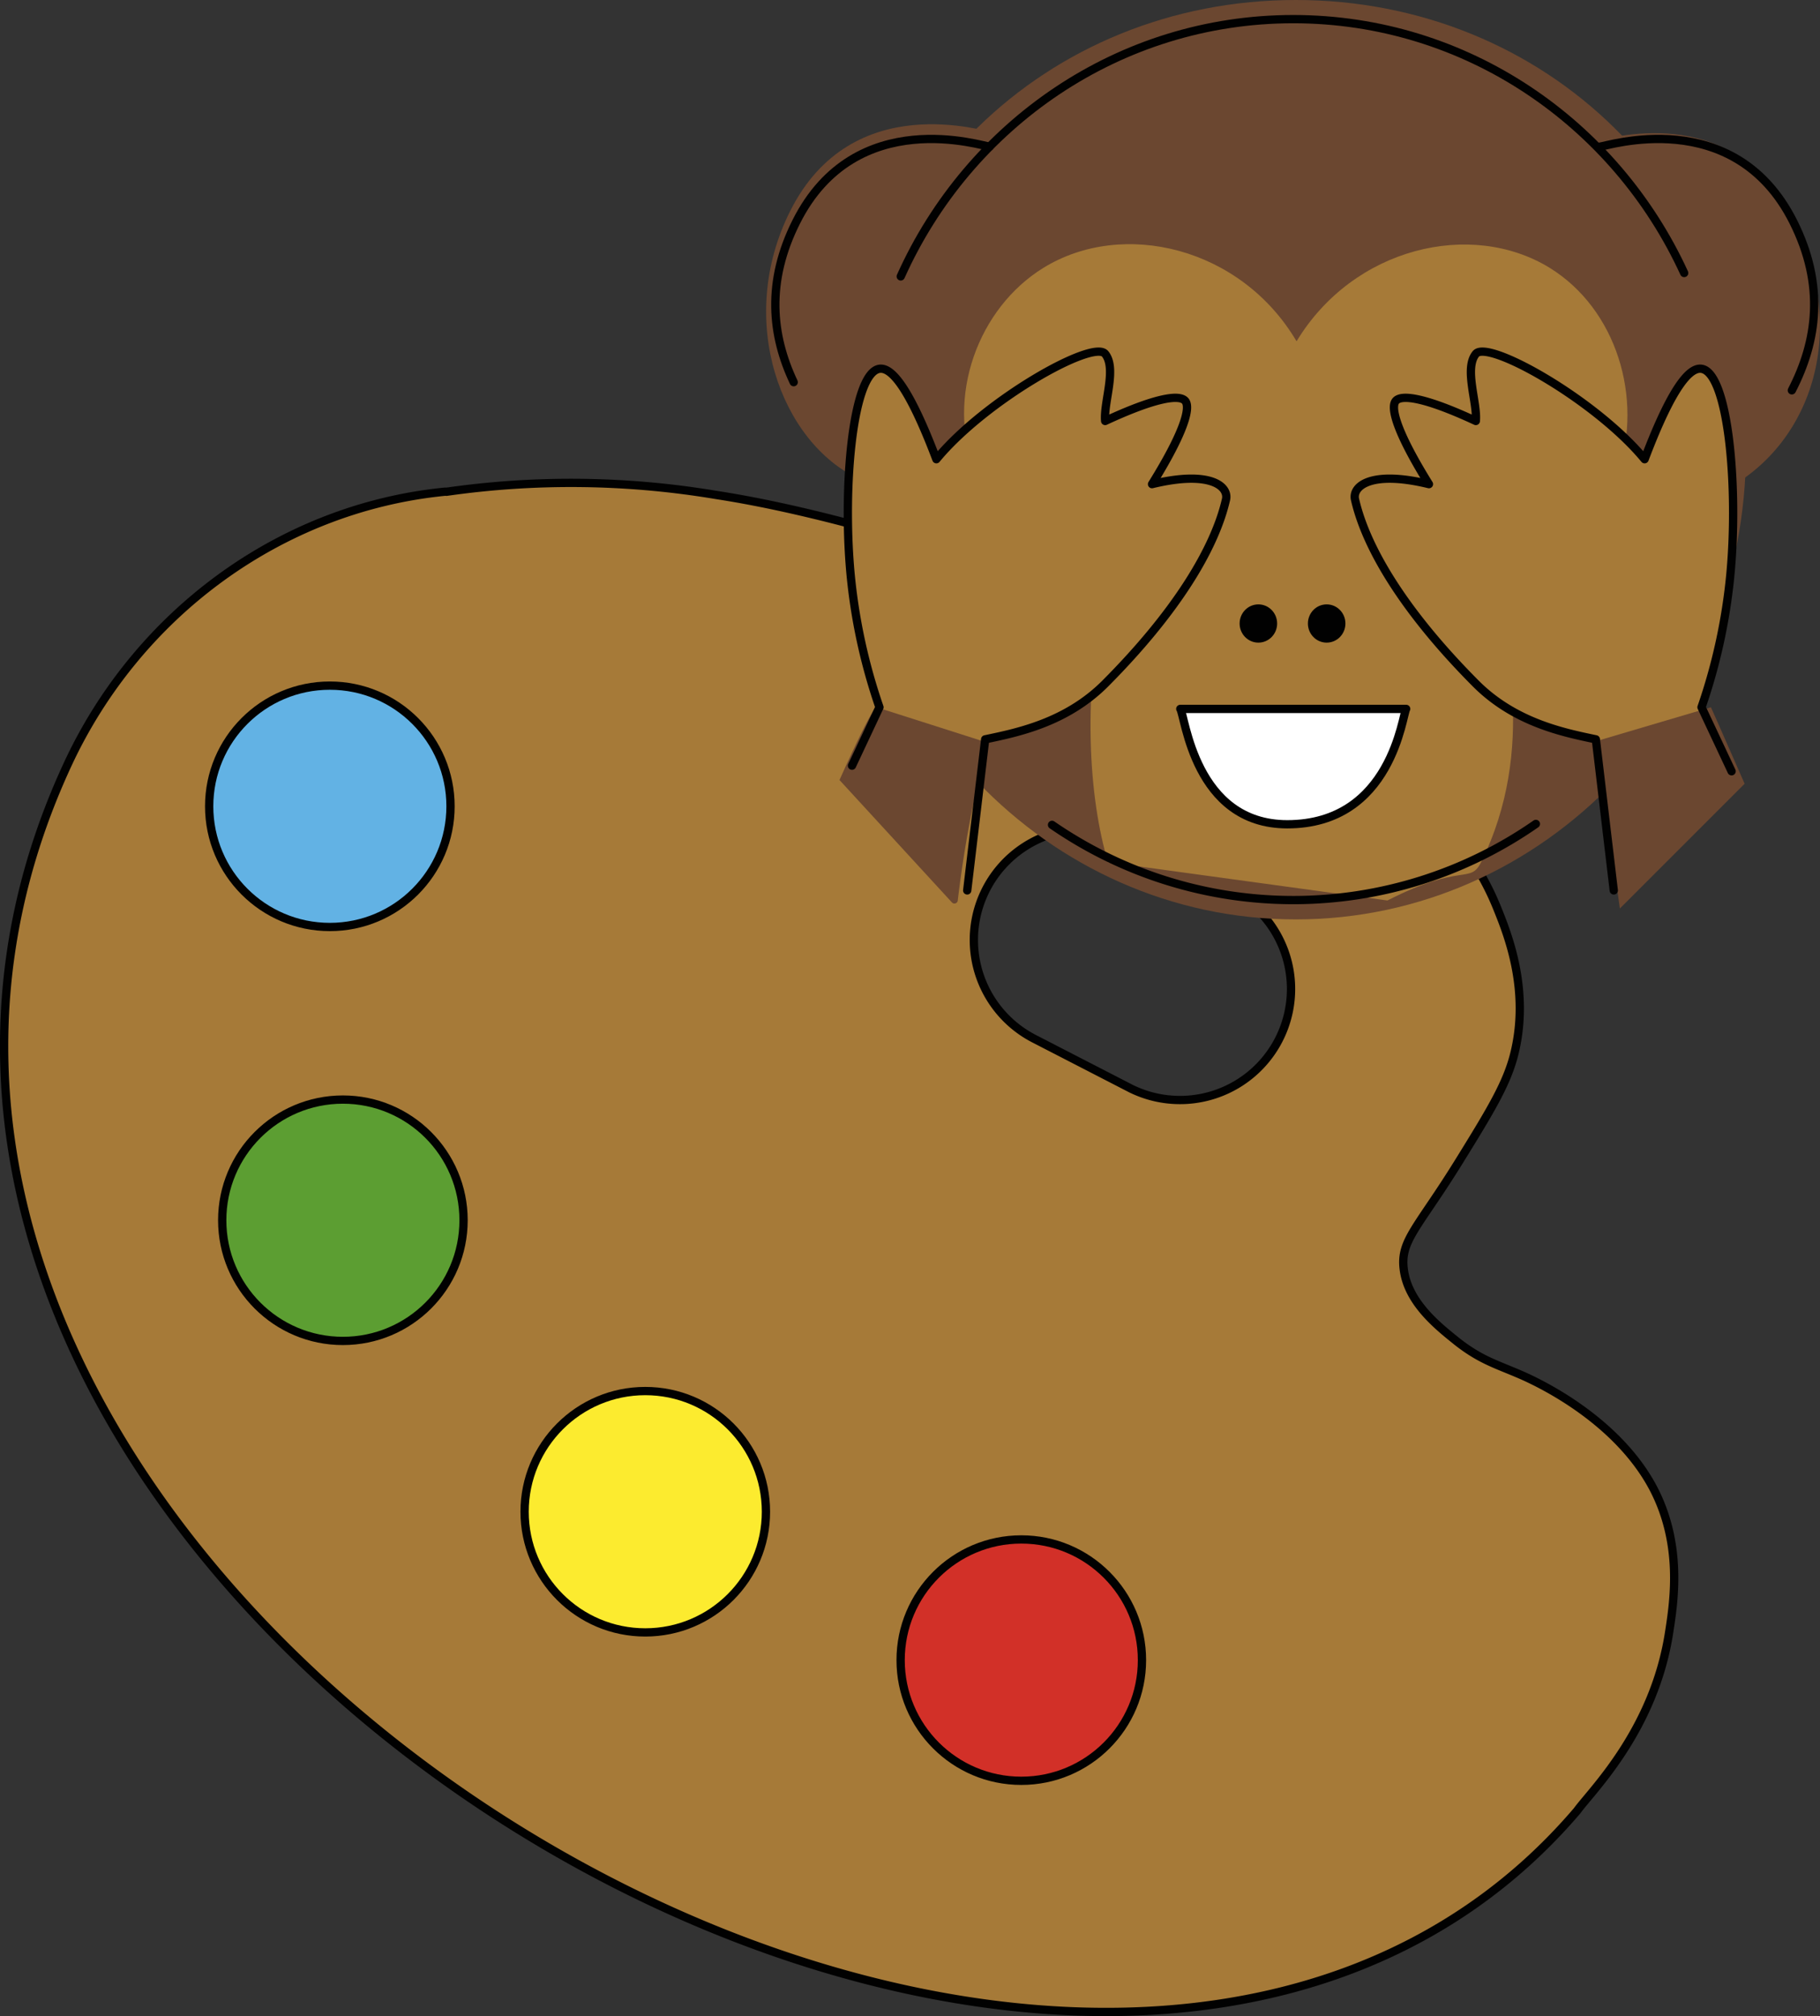 <svg xmlns="http://www.w3.org/2000/svg" viewBox="0 0 439.49 486.81"><rect x="0" y="0" width="439.49" height="486.81" fill="#333333" stroke="none"/><defs><style>.cls-1{fill:#a67a38;}.cls-2{fill:#62b2e4;}.cls-3{fill:#5c9e32;}.cls-4{fill:#fceb2f;}.cls-5{fill:#d23028;}.cls-6,.cls-7{fill:none;stroke:#010101;stroke-width:2px;}.cls-6{stroke-linecap:round;stroke-linejoin:round;}.cls-7{stroke-miterlimit:10;}.cls-8{fill:#6b4730;}.cls-9{fill:#fff;}.cls-10{fill:#010101;}</style></defs><title>animaisnaarte</title><g id="Camada_2" data-name="Camada 2"><g id="color"><path class="cls-1" d="M446.11,432c1.18-7.59,3.21-21.29-3.93-34.8-8.67-16.26-26.85-24.86-30.09-26.42-6.7-3.12-10.9-3.87-17.27-8.9-4.48-3.61-11.88-9.39-12.83-17.53-.83-6.87,3.51-10,13.35-25.9,7.75-12.51,11.56-18.85,13.34-25.91,3.83-15.29-1.49-28.73-3.93-34.8-5-12.61-13.62-24-34.28-39.5-14.34-10.77-38.35-26.31-77.72-40-19.9-7-51-16.77-76.73-20.72a212.21,212.21,0,0,0-65.16-.78,2.29,2.29,0,0,0-.56,0c-39.67,4-74.12,29.57-90.93,65.81C-30.92,417.22,301.44,618.75,423.88,475.21,427.32,470.43,442.48,455.84,446.11,432ZM292.73,288.8a26.81,26.81,0,1,1,24.55-47.67l23.4,12.06a26.81,26.81,0,0,1-24.55,47.66Z" transform="translate(-43.03 -38)"/><circle class="cls-2" cx="79.65" cy="194.69" r="29.14"/><circle class="cls-3" cx="82.8" cy="294.64" r="29.14"/><circle class="cls-4" cx="155.82" cy="365.02" r="29.14"/><circle class="cls-5" cx="246.62" cy="400.85" r="29.14"/></g><g id="line"><path class="cls-6" d="M446.11,432c1.18-7.59,3.21-21.29-3.93-34.8-8.67-16.26-26.85-24.86-30.09-26.42-6.7-3.12-10.9-3.87-17.27-8.9-4.48-3.61-11.88-9.39-12.83-17.53-.83-6.87,3.51-10,13.35-25.9,7.75-12.51,11.56-18.85,13.34-25.91,3.83-15.29-1.49-28.73-3.93-34.8-5-12.61-13.62-24-34.28-39.5-14.34-10.77-38.35-26.31-77.72-40-19.9-7-51-16.77-76.73-20.72a212.21,212.21,0,0,0-65.16-.78,2.29,2.29,0,0,0-.56,0c-39.67,4-74.12,29.57-90.93,65.81C-30.92,417.22,301.44,618.75,423.88,475.21,427.32,470.43,442.48,455.84,446.11,432ZM292.73,288.8a26.81,26.81,0,1,1,24.55-47.67l23.4,12.06a26.81,26.81,0,0,1-24.55,47.66Z" transform="translate(-43.03 -38)"/><circle class="cls-7" cx="79.65" cy="194.69" r="29.14"/><circle class="cls-6" cx="82.8" cy="294.64" r="29.14"/><circle class="cls-7" cx="155.82" cy="365.02" r="29.14"/><circle class="cls-7" cx="246.62" cy="400.85" r="29.14"/></g></g><g id="Camada_1" data-name="Camada 1"><g id="line-supplement"><path class="cls-6" d="M282.07,122.94a40.22,40.22,0,0,1,14.66-16.23c19.17-11.8,47.69-5,61.11,17.75C371.6,101.72,400,95.1,419,106.71a38.61,38.61,0,0,1,14.73,16.89" transform="translate(-43.03 -38)"/></g><g id="color-2" data-name="color"><path class="cls-8" d="M428.89,71.9c1.49,0,31.81-10.09,46.68,18.14,14.31,27.14,5.25,54.89-15.79,66.17" transform="translate(-43.03 -38)"/><path class="cls-8" d="M464.65,146.62C464.65,209.21,416,260,355.94,260S247.22,209.21,247.22,146.62,295.9,38,355.94,38,464.65,84,464.65,146.62Z" transform="translate(-43.03 -38)"/><path class="cls-8" d="M282.85,69.94c-1.57,0-34-10.91-49,19-13.3,26.46-2.12,56,16.58,64.67" transform="translate(-43.03 -38)"/><path class="cls-1" d="M310.59,246.18c-4.6-15.28-6.45-40.62-.3-68.36-1.6-.32-23.85-5.19-31.83-25.77-7.1-18.33.77-39.67,16.55-49.39,19.17-11.8,47.69-5,61.11,17.75,13.76-22.74,42.19-29.36,61.11-17.75,16.21,10,22.6,31.52,16.55,49.39-7.13,21.07-28.43,27.68-30.55,28.29,3.27,10.1,11,38.61-2.55,65.84-2.67,5.39-4.5,0-22.62,9.25" transform="translate(-43.03 -38)"/><path class="cls-9" d="M382.49,209.17c-.92,1.24-3.41,27.85-28.71,27.86-22.43,0-24.65-26.25-25.84-27.86Z" transform="translate(-43.03 -38)"/><path class="cls-1" d="M247.62,222.88c8.53-18.16-.85,4.05,7.68-14.11a138.54,138.54,0,0,1-7-32.41c-1.92-21.11.56-48.37,7-49.31,2.51-.36,6.68,3.17,13.74,21.83,11.78-14.3,37.89-29,40.76-25.43s-.41,11.73,0,16.2c12-5.58,17.89-6.5,19.32-4.86s-.37,7.83-8,20.11c14.12-3.43,18.59.55,17.86,3.72-2.75,12-12.23,27.43-29.15,44.42-9.5,9.54-21.48,11.9-29,13.48-2.76,23.22-2.17,10.91-4.93,34.13" transform="translate(-43.03 -38)"/><path class="cls-1" d="M461.07,224.23l-7.26-15.46a138.62,138.62,0,0,0,7-32.41c1.93-21.11-.55-48.37-7-49.31-2.52-.36-6.68,3.17-13.74,21.83-11.78-14.3-37.89-29-40.76-25.43s.41,11.73,0,16.2c-12-5.58-17.89-6.5-19.32-4.86s.37,7.83,8,20.11c-14.11-3.43-18.59.55-17.86,3.72,2.76,12,12.24,27.43,29.16,44.42,9.5,9.54,21.48,11.9,29,13.48,2.76,23.22,1.57,13.26,4.33,36.48" transform="translate(-43.03 -38)"/><path class="cls-8" d="M456.14,208.7c-.06-.13,0-.07,0,0Z" transform="translate(-43.03 -38)"/><path class="cls-8" d="M456.18,208.77,428.34,217s2.07,12.84,5.85,40.37l30.13-30.13C457.39,211.48,456.48,209.38,456.18,208.77Z" transform="translate(-43.03 -38)"/><path class="cls-8" d="M456.14,208.7l0,.07h0Z" transform="translate(-43.03 -38)"/><path class="cls-8" d="M254.83,208.81s0-2.68-9.08,17.53L272.9,255.9a.81.81,0,0,0,1.41-.47c2.94-24.64,7.51-38,7.51-38Z" transform="translate(-43.03 -38)"/></g><g id="line-2" data-name="line"><path class="cls-6" d="M429.37,73.4c1.5,0,32.35-10.39,46.69,18.13,7.72,15.35,5.78,28.85-.34,40.72" transform="translate(-43.03 -38)"/><path class="cls-6" d="M282,73.4c-1.49,0-32.35-10.39-46.68,18.13-7.3,14.51-6,27.37-.63,38.75" transform="translate(-43.03 -38)"/><path class="cls-6" d="M382.59,209.17c-.92,1.24-3.4,27.85-28.71,27.86-22.43,0-24.65-26.25-25.84-27.86Z" transform="translate(-43.03 -38)"/><ellipse class="cls-10" cx="303.87" cy="150.55" rx="4.53" ry="4.62"/><ellipse class="cls-10" cx="320.36" cy="150.55" rx="4.53" ry="4.62"/><path class="cls-6" d="M413.91,236.94a102.51,102.51,0,0,1-116.84.23" transform="translate(-43.03 -38)"/><path class="cls-6" d="M260.54,104.74c16.45-36.65,52.7-62.12,94.78-62.12,41.76,0,77.78,25.09,94.4,61.3" transform="translate(-43.03 -38)"/><path class="cls-6" d="M461.17,224.23l-7.26-15.46a138.54,138.54,0,0,0,7-32.41c1.92-21.11-.56-48.37-7-49.31-2.52-.36-6.68,3.17-13.74,21.83-11.78-14.3-37.89-29-40.76-25.43s.41,11.73,0,16.2c-12-5.58-17.89-6.5-19.32-4.86s.37,7.83,8,20.11c-14.11-3.43-18.59.55-17.85,3.72,2.75,12,12.23,27.43,29.15,44.42,9.5,9.54,21.48,11.9,29,13.48,2.76,23.22,1.57,13.26,4.33,36.48" transform="translate(-43.03 -38)"/><path class="cls-6" d="M248.77,222.88l6.63-14.11a138.54,138.54,0,0,1-7-32.41c-1.92-21.11.56-48.37,7-49.31,2.52-.36,6.68,3.17,13.74,21.83,11.78-14.3,37.89-29,40.76-25.43s-.41,11.73,0,16.2c12-5.58,17.89-6.5,19.32-4.86s-.37,7.83-8,20.11c14.12-3.43,18.59.55,17.86,3.72-2.75,12-12.23,27.43-29.15,44.42-9.5,9.54-21.48,11.9-29,13.48-2.76,23.22-1.58,13.26-4.34,36.48" transform="translate(-43.03 -38)"/></g></g></svg>